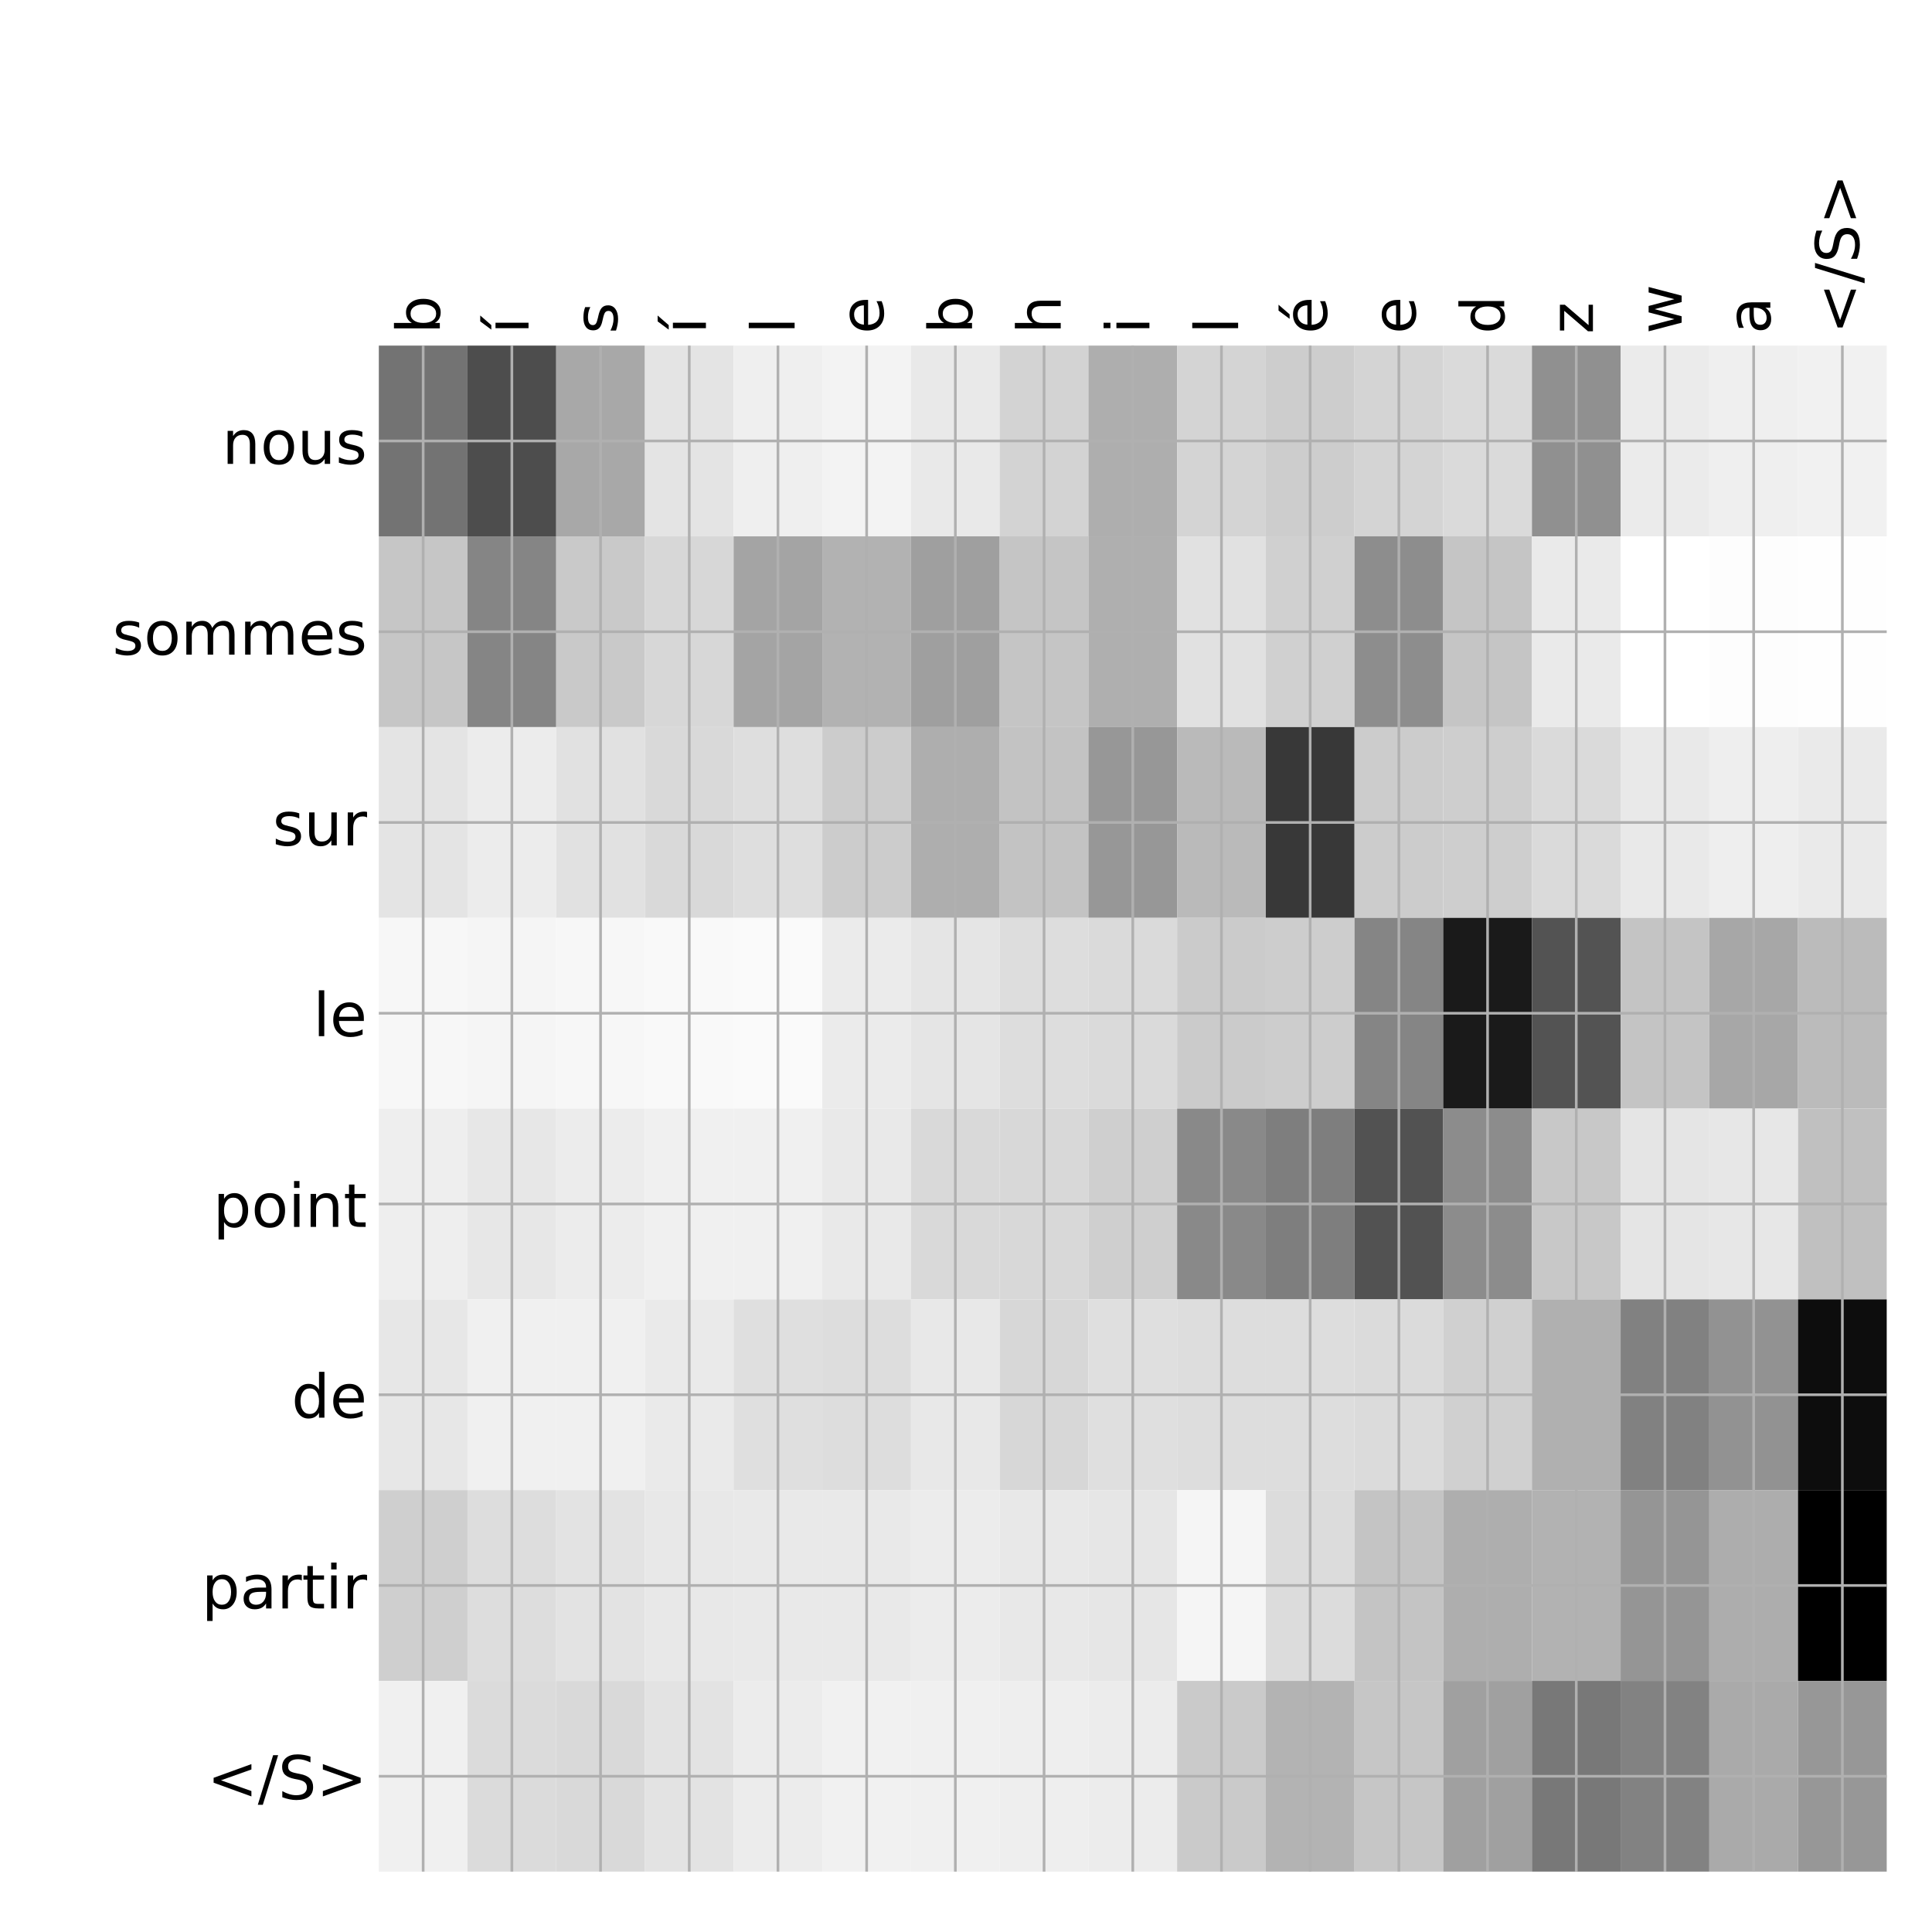 <?xml version="1.0" encoding="utf-8" standalone="no"?>
<!DOCTYPE svg PUBLIC "-//W3C//DTD SVG 1.1//EN"
  "http://www.w3.org/Graphics/SVG/1.1/DTD/svg11.dtd">
<!-- Created with matplotlib (http://matplotlib.org/) -->
<svg height="576pt" version="1.1" viewBox="0 0 576 576" width="576pt" xmlns="http://www.w3.org/2000/svg" xmlns:xlink="http://www.w3.org/1999/xlink">
 <defs>
  <style type="text/css">
*{stroke-linecap:butt;stroke-linejoin:round;}
  </style>
 </defs>
 <g id="figure_1">
  <g id="patch_1">
   <path d="M 0 576 
L 576 576 
L 576 0 
L 0 0 
z
" style="fill:#ffffff;"/>
  </g>
  <g id="axes_1">
   <g id="PolyCollection_1">
    <path clip-path="url(#pc5d97c0690)" d="M 112.938 103.033 
L 112.938 159.904 
L 139.382 159.904 
L 139.382 103.033 
L 112.938 103.033 
z
" style="fill:#737373;"/>
    <path clip-path="url(#pc5d97c0690)" d="M 139.382 103.033 
L 139.382 159.904 
L 165.827 159.904 
L 165.827 103.033 
L 139.382 103.033 
z
" style="fill:#4d4d4d;"/>
    <path clip-path="url(#pc5d97c0690)" d="M 165.827 103.033 
L 165.827 159.904 
L 192.272 159.904 
L 192.272 103.033 
L 165.827 103.033 
z
" style="fill:#a8a8a8;"/>
    <path clip-path="url(#pc5d97c0690)" d="M 192.272 103.033 
L 192.272 159.904 
L 218.717 159.904 
L 218.717 103.033 
L 192.272 103.033 
z
" style="fill:#e4e4e4;"/>
    <path clip-path="url(#pc5d97c0690)" d="M 218.717 103.033 
L 218.717 159.904 
L 245.162 159.904 
L 245.162 103.033 
L 218.717 103.033 
z
" style="fill:#efefef;"/>
    <path clip-path="url(#pc5d97c0690)" d="M 245.162 103.033 
L 245.162 159.904 
L 271.607 159.904 
L 271.607 103.033 
L 245.162 103.033 
z
" style="fill:#f3f3f3;"/>
    <path clip-path="url(#pc5d97c0690)" d="M 271.607 103.033 
L 271.607 159.904 
L 298.051 159.904 
L 298.051 103.033 
L 271.607 103.033 
z
" style="fill:#e9e9e9;"/>
    <path clip-path="url(#pc5d97c0690)" d="M 298.051 103.033 
L 298.051 159.904 
L 324.496 159.904 
L 324.496 103.033 
L 298.051 103.033 
z
" style="fill:#d3d3d3;"/>
    <path clip-path="url(#pc5d97c0690)" d="M 324.496 103.033 
L 324.496 159.904 
L 350.941 159.904 
L 350.941 103.033 
L 324.496 103.033 
z
" style="fill:#aeaeae;"/>
    <path clip-path="url(#pc5d97c0690)" d="M 350.941 103.033 
L 350.941 159.904 
L 377.386 159.904 
L 377.386 103.033 
L 350.941 103.033 
z
" style="fill:#d4d4d4;"/>
    <path clip-path="url(#pc5d97c0690)" d="M 377.386 103.033 
L 377.386 159.904 
L 403.831 159.904 
L 403.831 103.033 
L 377.386 103.033 
z
" style="fill:#cdcdcd;"/>
    <path clip-path="url(#pc5d97c0690)" d="M 403.831 103.033 
L 403.831 159.904 
L 430.276 159.904 
L 430.276 103.033 
L 403.831 103.033 
z
" style="fill:#d4d4d4;"/>
    <path clip-path="url(#pc5d97c0690)" d="M 430.276 103.033 
L 430.276 159.904 
L 456.721 159.904 
L 456.721 103.033 
L 430.276 103.033 
z
" style="fill:#dadada;"/>
    <path clip-path="url(#pc5d97c0690)" d="M 456.721 103.033 
L 456.721 159.904 
L 483.165 159.904 
L 483.165 103.033 
L 456.721 103.033 
z
" style="fill:#909090;"/>
    <path clip-path="url(#pc5d97c0690)" d="M 483.165 103.033 
L 483.165 159.904 
L 509.61 159.904 
L 509.61 103.033 
L 483.165 103.033 
z
" style="fill:#ebebeb;"/>
    <path clip-path="url(#pc5d97c0690)" d="M 509.61 103.033 
L 509.61 159.904 
L 536.055 159.904 
L 536.055 103.033 
L 509.61 103.033 
z
" style="fill:#efefef;"/>
    <path clip-path="url(#pc5d97c0690)" d="M 536.055 103.033 
L 536.055 159.904 
L 562.5 159.904 
L 562.5 103.033 
L 536.055 103.033 
z
" style="fill:#f1f1f1;"/>
    <path clip-path="url(#pc5d97c0690)" d="M 112.938 159.904 
L 112.938 216.775 
L 139.382 216.775 
L 139.382 159.904 
L 112.938 159.904 
z
" style="fill:#c6c6c6;"/>
    <path clip-path="url(#pc5d97c0690)" d="M 139.382 159.904 
L 139.382 216.775 
L 165.827 216.775 
L 165.827 159.904 
L 139.382 159.904 
z
" style="fill:#858585;"/>
    <path clip-path="url(#pc5d97c0690)" d="M 165.827 159.904 
L 165.827 216.775 
L 192.272 216.775 
L 192.272 159.904 
L 165.827 159.904 
z
" style="fill:#c9c9c9;"/>
    <path clip-path="url(#pc5d97c0690)" d="M 192.272 159.904 
L 192.272 216.775 
L 218.717 216.775 
L 218.717 159.904 
L 192.272 159.904 
z
" style="fill:#d7d7d7;"/>
    <path clip-path="url(#pc5d97c0690)" d="M 218.717 159.904 
L 218.717 216.775 
L 245.162 216.775 
L 245.162 159.904 
L 218.717 159.904 
z
" style="fill:#a4a4a4;"/>
    <path clip-path="url(#pc5d97c0690)" d="M 245.162 159.904 
L 245.162 216.775 
L 271.607 216.775 
L 271.607 159.904 
L 245.162 159.904 
z
" style="fill:#b2b2b2;"/>
    <path clip-path="url(#pc5d97c0690)" d="M 271.607 159.904 
L 271.607 216.775 
L 298.051 216.775 
L 298.051 159.904 
L 271.607 159.904 
z
" style="fill:#9f9f9f;"/>
    <path clip-path="url(#pc5d97c0690)" d="M 298.051 159.904 
L 298.051 216.775 
L 324.496 216.775 
L 324.496 159.904 
L 298.051 159.904 
z
" style="fill:#c5c5c5;"/>
    <path clip-path="url(#pc5d97c0690)" d="M 324.496 159.904 
L 324.496 216.775 
L 350.941 216.775 
L 350.941 159.904 
L 324.496 159.904 
z
" style="fill:#afafaf;"/>
    <path clip-path="url(#pc5d97c0690)" d="M 350.941 159.904 
L 350.941 216.775 
L 377.386 216.775 
L 377.386 159.904 
L 350.941 159.904 
z
" style="fill:#e1e1e1;"/>
    <path clip-path="url(#pc5d97c0690)" d="M 377.386 159.904 
L 377.386 216.775 
L 403.831 216.775 
L 403.831 159.904 
L 377.386 159.904 
z
" style="fill:#d0d0d0;"/>
    <path clip-path="url(#pc5d97c0690)" d="M 403.831 159.904 
L 403.831 216.775 
L 430.276 216.775 
L 430.276 159.904 
L 403.831 159.904 
z
" style="fill:#8d8d8d;"/>
    <path clip-path="url(#pc5d97c0690)" d="M 430.276 159.904 
L 430.276 216.775 
L 456.721 216.775 
L 456.721 159.904 
L 430.276 159.904 
z
" style="fill:#c5c5c5;"/>
    <path clip-path="url(#pc5d97c0690)" d="M 456.721 159.904 
L 456.721 216.775 
L 483.165 216.775 
L 483.165 159.904 
L 456.721 159.904 
z
" style="fill:#eaeaea;"/>
    <path clip-path="url(#pc5d97c0690)" d="M 483.165 159.904 
L 483.165 216.775 
L 509.61 216.775 
L 509.61 159.904 
L 483.165 159.904 
z
" style="fill:#ffffff;"/>
    <path clip-path="url(#pc5d97c0690)" d="M 509.61 159.904 
L 509.61 216.775 
L 536.055 216.775 
L 536.055 159.904 
L 509.61 159.904 
z
" style="fill:#fdfdfd;"/>
    <path clip-path="url(#pc5d97c0690)" d="M 536.055 159.904 
L 536.055 216.775 
L 562.5 216.775 
L 562.5 159.904 
L 536.055 159.904 
z
" style="fill:#fefefe;"/>
    <path clip-path="url(#pc5d97c0690)" d="M 112.938 216.775 
L 112.938 273.646 
L 139.382 273.646 
L 139.382 216.775 
L 112.938 216.775 
z
" style="fill:#e4e4e4;"/>
    <path clip-path="url(#pc5d97c0690)" d="M 139.382 216.775 
L 139.382 273.646 
L 165.827 273.646 
L 165.827 216.775 
L 139.382 216.775 
z
" style="fill:#ececec;"/>
    <path clip-path="url(#pc5d97c0690)" d="M 165.827 216.775 
L 165.827 273.646 
L 192.272 273.646 
L 192.272 216.775 
L 165.827 216.775 
z
" style="fill:#e1e1e1;"/>
    <path clip-path="url(#pc5d97c0690)" d="M 192.272 216.775 
L 192.272 273.646 
L 218.717 273.646 
L 218.717 216.775 
L 192.272 216.775 
z
" style="fill:#d9d9d9;"/>
    <path clip-path="url(#pc5d97c0690)" d="M 218.717 216.775 
L 218.717 273.646 
L 245.162 273.646 
L 245.162 216.775 
L 218.717 216.775 
z
" style="fill:#dedede;"/>
    <path clip-path="url(#pc5d97c0690)" d="M 245.162 216.775 
L 245.162 273.646 
L 271.607 273.646 
L 271.607 216.775 
L 245.162 216.775 
z
" style="fill:#cccccc;"/>
    <path clip-path="url(#pc5d97c0690)" d="M 271.607 216.775 
L 271.607 273.646 
L 298.051 273.646 
L 298.051 216.775 
L 271.607 216.775 
z
" style="fill:#aeaeae;"/>
    <path clip-path="url(#pc5d97c0690)" d="M 298.051 216.775 
L 298.051 273.646 
L 324.496 273.646 
L 324.496 216.775 
L 298.051 216.775 
z
" style="fill:#c3c3c3;"/>
    <path clip-path="url(#pc5d97c0690)" d="M 324.496 216.775 
L 324.496 273.646 
L 350.941 273.646 
L 350.941 216.775 
L 324.496 216.775 
z
" style="fill:#979797;"/>
    <path clip-path="url(#pc5d97c0690)" d="M 350.941 216.775 
L 350.941 273.646 
L 377.386 273.646 
L 377.386 216.775 
L 350.941 216.775 
z
" style="fill:#bababa;"/>
    <path clip-path="url(#pc5d97c0690)" d="M 377.386 216.775 
L 377.386 273.646 
L 403.831 273.646 
L 403.831 216.775 
L 377.386 216.775 
z
" style="fill:#383838;"/>
    <path clip-path="url(#pc5d97c0690)" d="M 403.831 216.775 
L 403.831 273.646 
L 430.276 273.646 
L 430.276 216.775 
L 403.831 216.775 
z
" style="fill:#cccccc;"/>
    <path clip-path="url(#pc5d97c0690)" d="M 430.276 216.775 
L 430.276 273.646 
L 456.721 273.646 
L 456.721 216.775 
L 430.276 216.775 
z
" style="fill:#cecece;"/>
    <path clip-path="url(#pc5d97c0690)" d="M 456.721 216.775 
L 456.721 273.646 
L 483.165 273.646 
L 483.165 216.775 
L 456.721 216.775 
z
" style="fill:#dadada;"/>
    <path clip-path="url(#pc5d97c0690)" d="M 483.165 216.775 
L 483.165 273.646 
L 509.61 273.646 
L 509.61 216.775 
L 483.165 216.775 
z
" style="fill:#e9e9e9;"/>
    <path clip-path="url(#pc5d97c0690)" d="M 509.61 216.775 
L 509.61 273.646 
L 536.055 273.646 
L 536.055 216.775 
L 509.61 216.775 
z
" style="fill:#eeeeee;"/>
    <path clip-path="url(#pc5d97c0690)" d="M 536.055 216.775 
L 536.055 273.646 
L 562.5 273.646 
L 562.5 216.775 
L 536.055 216.775 
z
" style="fill:#eaeaea;"/>
    <path clip-path="url(#pc5d97c0690)" d="M 112.938 273.646 
L 112.938 330.517 
L 139.382 330.517 
L 139.382 273.646 
L 112.938 273.646 
z
" style="fill:#f7f7f7;"/>
    <path clip-path="url(#pc5d97c0690)" d="M 139.382 273.646 
L 139.382 330.517 
L 165.827 330.517 
L 165.827 273.646 
L 139.382 273.646 
z
" style="fill:#f5f5f5;"/>
    <path clip-path="url(#pc5d97c0690)" d="M 165.827 273.646 
L 165.827 330.517 
L 192.272 330.517 
L 192.272 273.646 
L 165.827 273.646 
z
" style="fill:#f7f7f7;"/>
    <path clip-path="url(#pc5d97c0690)" d="M 192.272 273.646 
L 192.272 330.517 
L 218.717 330.517 
L 218.717 273.646 
L 192.272 273.646 
z
" style="fill:#f9f9f9;"/>
    <path clip-path="url(#pc5d97c0690)" d="M 218.717 273.646 
L 218.717 330.517 
L 245.162 330.517 
L 245.162 273.646 
L 218.717 273.646 
z
" style="fill:#fafafa;"/>
    <path clip-path="url(#pc5d97c0690)" d="M 245.162 273.646 
L 245.162 330.517 
L 271.607 330.517 
L 271.607 273.646 
L 245.162 273.646 
z
" style="fill:#ebebeb;"/>
    <path clip-path="url(#pc5d97c0690)" d="M 271.607 273.646 
L 271.607 330.517 
L 298.051 330.517 
L 298.051 273.646 
L 271.607 273.646 
z
" style="fill:#e5e5e5;"/>
    <path clip-path="url(#pc5d97c0690)" d="M 298.051 273.646 
L 298.051 330.517 
L 324.496 330.517 
L 324.496 273.646 
L 298.051 273.646 
z
" style="fill:#dddddd;"/>
    <path clip-path="url(#pc5d97c0690)" d="M 324.496 273.646 
L 324.496 330.517 
L 350.941 330.517 
L 350.941 273.646 
L 324.496 273.646 
z
" style="fill:#dadada;"/>
    <path clip-path="url(#pc5d97c0690)" d="M 350.941 273.646 
L 350.941 330.517 
L 377.386 330.517 
L 377.386 273.646 
L 350.941 273.646 
z
" style="fill:#cbcbcb;"/>
    <path clip-path="url(#pc5d97c0690)" d="M 377.386 273.646 
L 377.386 330.517 
L 403.831 330.517 
L 403.831 273.646 
L 377.386 273.646 
z
" style="fill:#cdcdcd;"/>
    <path clip-path="url(#pc5d97c0690)" d="M 403.831 273.646 
L 403.831 330.517 
L 430.276 330.517 
L 430.276 273.646 
L 403.831 273.646 
z
" style="fill:#858585;"/>
    <path clip-path="url(#pc5d97c0690)" d="M 430.276 273.646 
L 430.276 330.517 
L 456.721 330.517 
L 456.721 273.646 
L 430.276 273.646 
z
" style="fill:#1a1a1a;"/>
    <path clip-path="url(#pc5d97c0690)" d="M 456.721 273.646 
L 456.721 330.517 
L 483.165 330.517 
L 483.165 273.646 
L 456.721 273.646 
z
" style="fill:#535353;"/>
    <path clip-path="url(#pc5d97c0690)" d="M 483.165 273.646 
L 483.165 330.517 
L 509.61 330.517 
L 509.61 273.646 
L 483.165 273.646 
z
" style="fill:#c4c4c4;"/>
    <path clip-path="url(#pc5d97c0690)" d="M 509.61 273.646 
L 509.61 330.517 
L 536.055 330.517 
L 536.055 273.646 
L 509.61 273.646 
z
" style="fill:#a7a7a7;"/>
    <path clip-path="url(#pc5d97c0690)" d="M 536.055 273.646 
L 536.055 330.517 
L 562.5 330.517 
L 562.5 273.646 
L 536.055 273.646 
z
" style="fill:#bbbbbb;"/>
    <path clip-path="url(#pc5d97c0690)" d="M 112.938 330.517 
L 112.938 387.387 
L 139.382 387.387 
L 139.382 330.517 
L 112.938 330.517 
z
" style="fill:#eeeeee;"/>
    <path clip-path="url(#pc5d97c0690)" d="M 139.382 330.517 
L 139.382 387.387 
L 165.827 387.387 
L 165.827 330.517 
L 139.382 330.517 
z
" style="fill:#e7e7e7;"/>
    <path clip-path="url(#pc5d97c0690)" d="M 165.827 330.517 
L 165.827 387.387 
L 192.272 387.387 
L 192.272 330.517 
L 165.827 330.517 
z
" style="fill:#ececec;"/>
    <path clip-path="url(#pc5d97c0690)" d="M 192.272 330.517 
L 192.272 387.387 
L 218.717 387.387 
L 218.717 330.517 
L 192.272 330.517 
z
" style="fill:#f0f0f0;"/>
    <path clip-path="url(#pc5d97c0690)" d="M 218.717 330.517 
L 218.717 387.387 
L 245.162 387.387 
L 245.162 330.517 
L 218.717 330.517 
z
" style="fill:#f0f0f0;"/>
    <path clip-path="url(#pc5d97c0690)" d="M 245.162 330.517 
L 245.162 387.387 
L 271.607 387.387 
L 271.607 330.517 
L 245.162 330.517 
z
" style="fill:#e9e9e9;"/>
    <path clip-path="url(#pc5d97c0690)" d="M 271.607 330.517 
L 271.607 387.387 
L 298.051 387.387 
L 298.051 330.517 
L 271.607 330.517 
z
" style="fill:#d9d9d9;"/>
    <path clip-path="url(#pc5d97c0690)" d="M 298.051 330.517 
L 298.051 387.387 
L 324.496 387.387 
L 324.496 330.517 
L 298.051 330.517 
z
" style="fill:#d8d8d8;"/>
    <path clip-path="url(#pc5d97c0690)" d="M 324.496 330.517 
L 324.496 387.387 
L 350.941 387.387 
L 350.941 330.517 
L 324.496 330.517 
z
" style="fill:#cfcfcf;"/>
    <path clip-path="url(#pc5d97c0690)" d="M 350.941 330.517 
L 350.941 387.387 
L 377.386 387.387 
L 377.386 330.517 
L 350.941 330.517 
z
" style="fill:#898989;"/>
    <path clip-path="url(#pc5d97c0690)" d="M 377.386 330.517 
L 377.386 387.387 
L 403.831 387.387 
L 403.831 330.517 
L 377.386 330.517 
z
" style="fill:#7e7e7e;"/>
    <path clip-path="url(#pc5d97c0690)" d="M 403.831 330.517 
L 403.831 387.387 
L 430.276 387.387 
L 430.276 330.517 
L 403.831 330.517 
z
" style="fill:#525252;"/>
    <path clip-path="url(#pc5d97c0690)" d="M 430.276 330.517 
L 430.276 387.387 
L 456.721 387.387 
L 456.721 330.517 
L 430.276 330.517 
z
" style="fill:#8c8c8c;"/>
    <path clip-path="url(#pc5d97c0690)" d="M 456.721 330.517 
L 456.721 387.387 
L 483.165 387.387 
L 483.165 330.517 
L 456.721 330.517 
z
" style="fill:#c8c8c8;"/>
    <path clip-path="url(#pc5d97c0690)" d="M 483.165 330.517 
L 483.165 387.387 
L 509.61 387.387 
L 509.61 330.517 
L 483.165 330.517 
z
" style="fill:#e5e5e5;"/>
    <path clip-path="url(#pc5d97c0690)" d="M 509.61 330.517 
L 509.61 387.387 
L 536.055 387.387 
L 536.055 330.517 
L 509.61 330.517 
z
" style="fill:#e7e7e7;"/>
    <path clip-path="url(#pc5d97c0690)" d="M 536.055 330.517 
L 536.055 387.387 
L 562.5 387.387 
L 562.5 330.517 
L 536.055 330.517 
z
" style="fill:#c0c0c0;"/>
    <path clip-path="url(#pc5d97c0690)" d="M 112.938 387.387 
L 112.938 444.258 
L 139.382 444.258 
L 139.382 387.387 
L 112.938 387.387 
z
" style="fill:#e7e7e7;"/>
    <path clip-path="url(#pc5d97c0690)" d="M 139.382 387.387 
L 139.382 444.258 
L 165.827 444.258 
L 165.827 387.387 
L 139.382 387.387 
z
" style="fill:#f0f0f0;"/>
    <path clip-path="url(#pc5d97c0690)" d="M 165.827 387.387 
L 165.827 444.258 
L 192.272 444.258 
L 192.272 387.387 
L 165.827 387.387 
z
" style="fill:#f0f0f0;"/>
    <path clip-path="url(#pc5d97c0690)" d="M 192.272 387.387 
L 192.272 444.258 
L 218.717 444.258 
L 218.717 387.387 
L 192.272 387.387 
z
" style="fill:#eaeaea;"/>
    <path clip-path="url(#pc5d97c0690)" d="M 218.717 387.387 
L 218.717 444.258 
L 245.162 444.258 
L 245.162 387.387 
L 218.717 387.387 
z
" style="fill:#dfdfdf;"/>
    <path clip-path="url(#pc5d97c0690)" d="M 245.162 387.387 
L 245.162 444.258 
L 271.607 444.258 
L 271.607 387.387 
L 245.162 387.387 
z
" style="fill:#dddddd;"/>
    <path clip-path="url(#pc5d97c0690)" d="M 271.607 387.387 
L 271.607 444.258 
L 298.051 444.258 
L 298.051 387.387 
L 271.607 387.387 
z
" style="fill:#e8e8e8;"/>
    <path clip-path="url(#pc5d97c0690)" d="M 298.051 387.387 
L 298.051 444.258 
L 324.496 444.258 
L 324.496 387.387 
L 298.051 387.387 
z
" style="fill:#d7d7d7;"/>
    <path clip-path="url(#pc5d97c0690)" d="M 324.496 387.387 
L 324.496 444.258 
L 350.941 444.258 
L 350.941 387.387 
L 324.496 387.387 
z
" style="fill:#dfdfdf;"/>
    <path clip-path="url(#pc5d97c0690)" d="M 350.941 387.387 
L 350.941 444.258 
L 377.386 444.258 
L 377.386 387.387 
L 350.941 387.387 
z
" style="fill:#dddddd;"/>
    <path clip-path="url(#pc5d97c0690)" d="M 377.386 387.387 
L 377.386 444.258 
L 403.831 444.258 
L 403.831 387.387 
L 377.386 387.387 
z
" style="fill:#dddddd;"/>
    <path clip-path="url(#pc5d97c0690)" d="M 403.831 387.387 
L 403.831 444.258 
L 430.276 444.258 
L 430.276 387.387 
L 403.831 387.387 
z
" style="fill:#dbdbdb;"/>
    <path clip-path="url(#pc5d97c0690)" d="M 430.276 387.387 
L 430.276 444.258 
L 456.721 444.258 
L 456.721 387.387 
L 430.276 387.387 
z
" style="fill:#d0d0d0;"/>
    <path clip-path="url(#pc5d97c0690)" d="M 456.721 387.387 
L 456.721 444.258 
L 483.165 444.258 
L 483.165 387.387 
L 456.721 387.387 
z
" style="fill:#b0b0b0;"/>
    <path clip-path="url(#pc5d97c0690)" d="M 483.165 387.387 
L 483.165 444.258 
L 509.61 444.258 
L 509.61 387.387 
L 483.165 387.387 
z
" style="fill:#818181;"/>
    <path clip-path="url(#pc5d97c0690)" d="M 509.61 387.387 
L 509.61 444.258 
L 536.055 444.258 
L 536.055 387.387 
L 509.61 387.387 
z
" style="fill:#929292;"/>
    <path clip-path="url(#pc5d97c0690)" d="M 536.055 387.387 
L 536.055 444.258 
L 562.5 444.258 
L 562.5 387.387 
L 536.055 387.387 
z
" style="fill:#0d0d0d;"/>
    <path clip-path="url(#pc5d97c0690)" d="M 112.938 444.258 
L 112.938 501.129 
L 139.382 501.129 
L 139.382 444.258 
L 112.938 444.258 
z
" style="fill:#cfcfcf;"/>
    <path clip-path="url(#pc5d97c0690)" d="M 139.382 444.258 
L 139.382 501.129 
L 165.827 501.129 
L 165.827 444.258 
L 139.382 444.258 
z
" style="fill:#dddddd;"/>
    <path clip-path="url(#pc5d97c0690)" d="M 165.827 444.258 
L 165.827 501.129 
L 192.272 501.129 
L 192.272 444.258 
L 165.827 444.258 
z
" style="fill:#e3e3e3;"/>
    <path clip-path="url(#pc5d97c0690)" d="M 192.272 444.258 
L 192.272 501.129 
L 218.717 501.129 
L 218.717 444.258 
L 192.272 444.258 
z
" style="fill:#e8e8e8;"/>
    <path clip-path="url(#pc5d97c0690)" d="M 218.717 444.258 
L 218.717 501.129 
L 245.162 501.129 
L 245.162 444.258 
L 218.717 444.258 
z
" style="fill:#e9e9e9;"/>
    <path clip-path="url(#pc5d97c0690)" d="M 245.162 444.258 
L 245.162 501.129 
L 271.607 501.129 
L 271.607 444.258 
L 245.162 444.258 
z
" style="fill:#e9e9e9;"/>
    <path clip-path="url(#pc5d97c0690)" d="M 271.607 444.258 
L 271.607 501.129 
L 298.051 501.129 
L 298.051 444.258 
L 271.607 444.258 
z
" style="fill:#ececec;"/>
    <path clip-path="url(#pc5d97c0690)" d="M 298.051 444.258 
L 298.051 501.129 
L 324.496 501.129 
L 324.496 444.258 
L 298.051 444.258 
z
" style="fill:#e8e8e8;"/>
    <path clip-path="url(#pc5d97c0690)" d="M 324.496 444.258 
L 324.496 501.129 
L 350.941 501.129 
L 350.941 444.258 
L 324.496 444.258 
z
" style="fill:#e6e6e6;"/>
    <path clip-path="url(#pc5d97c0690)" d="M 350.941 444.258 
L 350.941 501.129 
L 377.386 501.129 
L 377.386 444.258 
L 350.941 444.258 
z
" style="fill:#f5f5f5;"/>
    <path clip-path="url(#pc5d97c0690)" d="M 377.386 444.258 
L 377.386 501.129 
L 403.831 501.129 
L 403.831 444.258 
L 377.386 444.258 
z
" style="fill:#dcdcdc;"/>
    <path clip-path="url(#pc5d97c0690)" d="M 403.831 444.258 
L 403.831 501.129 
L 430.276 501.129 
L 430.276 444.258 
L 403.831 444.258 
z
" style="fill:#c4c4c4;"/>
    <path clip-path="url(#pc5d97c0690)" d="M 430.276 444.258 
L 430.276 501.129 
L 456.721 501.129 
L 456.721 444.258 
L 430.276 444.258 
z
" style="fill:#aeaeae;"/>
    <path clip-path="url(#pc5d97c0690)" d="M 456.721 444.258 
L 456.721 501.129 
L 483.165 501.129 
L 483.165 444.258 
L 456.721 444.258 
z
" style="fill:#b2b2b2;"/>
    <path clip-path="url(#pc5d97c0690)" d="M 483.165 444.258 
L 483.165 501.129 
L 509.61 501.129 
L 509.61 444.258 
L 483.165 444.258 
z
" style="fill:#959595;"/>
    <path clip-path="url(#pc5d97c0690)" d="M 509.61 444.258 
L 509.61 501.129 
L 536.055 501.129 
L 536.055 444.258 
L 509.61 444.258 
z
" style="fill:#adadad;"/>
    <path clip-path="url(#pc5d97c0690)" d="M 536.055 444.258 
L 536.055 501.129 
L 562.5 501.129 
L 562.5 444.258 
L 536.055 444.258 
z
"/>
    <path clip-path="url(#pc5d97c0690)" d="M 112.938 501.129 
L 112.938 558 
L 139.382 558 
L 139.382 501.129 
L 112.938 501.129 
z
" style="fill:#f0f0f0;"/>
    <path clip-path="url(#pc5d97c0690)" d="M 139.382 501.129 
L 139.382 558 
L 165.827 558 
L 165.827 501.129 
L 139.382 501.129 
z
" style="fill:#dbdbdb;"/>
    <path clip-path="url(#pc5d97c0690)" d="M 165.827 501.129 
L 165.827 558 
L 192.272 558 
L 192.272 501.129 
L 165.827 501.129 
z
" style="fill:#d9d9d9;"/>
    <path clip-path="url(#pc5d97c0690)" d="M 192.272 501.129 
L 192.272 558 
L 218.717 558 
L 218.717 501.129 
L 192.272 501.129 
z
" style="fill:#e3e3e3;"/>
    <path clip-path="url(#pc5d97c0690)" d="M 218.717 501.129 
L 218.717 558 
L 245.162 558 
L 245.162 501.129 
L 218.717 501.129 
z
" style="fill:#ececec;"/>
    <path clip-path="url(#pc5d97c0690)" d="M 245.162 501.129 
L 245.162 558 
L 271.607 558 
L 271.607 501.129 
L 245.162 501.129 
z
" style="fill:#f1f1f1;"/>
    <path clip-path="url(#pc5d97c0690)" d="M 271.607 501.129 
L 271.607 558 
L 298.051 558 
L 298.051 501.129 
L 271.607 501.129 
z
" style="fill:#f0f0f0;"/>
    <path clip-path="url(#pc5d97c0690)" d="M 298.051 501.129 
L 298.051 558 
L 324.496 558 
L 324.496 501.129 
L 298.051 501.129 
z
" style="fill:#eeeeee;"/>
    <path clip-path="url(#pc5d97c0690)" d="M 324.496 501.129 
L 324.496 558 
L 350.941 558 
L 350.941 501.129 
L 324.496 501.129 
z
" style="fill:#ececec;"/>
    <path clip-path="url(#pc5d97c0690)" d="M 350.941 501.129 
L 350.941 558 
L 377.386 558 
L 377.386 501.129 
L 350.941 501.129 
z
" style="fill:#cacaca;"/>
    <path clip-path="url(#pc5d97c0690)" d="M 377.386 501.129 
L 377.386 558 
L 403.831 558 
L 403.831 501.129 
L 377.386 501.129 
z
" style="fill:#b3b3b3;"/>
    <path clip-path="url(#pc5d97c0690)" d="M 403.831 501.129 
L 403.831 558 
L 430.276 558 
L 430.276 501.129 
L 403.831 501.129 
z
" style="fill:#c6c6c6;"/>
    <path clip-path="url(#pc5d97c0690)" d="M 430.276 501.129 
L 430.276 558 
L 456.721 558 
L 456.721 501.129 
L 430.276 501.129 
z
" style="fill:#a0a0a0;"/>
    <path clip-path="url(#pc5d97c0690)" d="M 456.721 501.129 
L 456.721 558 
L 483.165 558 
L 483.165 501.129 
L 456.721 501.129 
z
" style="fill:#787878;"/>
    <path clip-path="url(#pc5d97c0690)" d="M 483.165 501.129 
L 483.165 558 
L 509.61 558 
L 509.61 501.129 
L 483.165 501.129 
z
" style="fill:#828282;"/>
    <path clip-path="url(#pc5d97c0690)" d="M 509.61 501.129 
L 509.61 558 
L 536.055 558 
L 536.055 501.129 
L 509.61 501.129 
z
" style="fill:#aaaaaa;"/>
    <path clip-path="url(#pc5d97c0690)" d="M 536.055 501.129 
L 536.055 558 
L 562.5 558 
L 562.5 501.129 
L 536.055 501.129 
z
" style="fill:#979797;"/>
   </g>
   <g id="matplotlib.axis_1">
    <g id="xtick_1">
     <g id="line2d_1">
      <path clip-path="url(#pc5d97c0690)" d="M 126.16 558 
L 126.16 103.033 
" style="fill:none;stroke:#b0b0b0;stroke-linecap:square;stroke-width:0.8;"/>
     </g>
     <g id="line2d_2"/>
     <g id="text_1">
      <!-- b -->
      <defs>
       <path d="M 48.688 27.297 
Q 48.688 37.203 44.609 42.844 
Q 40.531 48.484 33.406 48.484 
Q 26.266 48.484 22.188 42.844 
Q 18.109 37.203 18.109 27.297 
Q 18.109 17.391 22.188 11.75 
Q 26.266 6.109 33.406 6.109 
Q 40.531 6.109 44.609 11.75 
Q 48.688 17.391 48.688 27.297 
z
M 18.109 46.391 
Q 20.953 51.266 25.266 53.625 
Q 29.594 56 35.594 56 
Q 45.562 56 51.781 48.094 
Q 58.016 40.188 58.016 27.297 
Q 58.016 14.406 51.781 6.484 
Q 45.562 -1.422 35.594 -1.422 
Q 29.594 -1.422 25.266 0.953 
Q 20.953 3.328 18.109 8.203 
L 18.109 0 
L 9.078 0 
L 9.078 75.984 
L 18.109 75.984 
z
" id="DejaVuSans-62"/>
      </defs>
      <g transform="translate(131.127 99.533)rotate(-90)scale(0.18 -0.18)">
       <use xlink:href="#DejaVuSans-62"/>
      </g>
     </g>
    </g>
    <g id="xtick_2">
     <g id="line2d_3">
      <path clip-path="url(#pc5d97c0690)" d="M 152.605 558 
L 152.605 103.033 
" style="fill:none;stroke:#b0b0b0;stroke-linecap:square;stroke-width:0.8;"/>
     </g>
     <g id="line2d_4"/>
     <g id="text_2">
      <!-- í -->
      <defs>
       <path d="M 20.656 79.984 
L 30.375 79.984 
L 14.469 61.625 
L 6.984 61.625 
z
M 9.422 54.688 
L 18.406 54.688 
L 18.406 0 
L 9.422 0 
z
M 13.922 56 
z
" id="DejaVuSans-ed"/>
      </defs>
      <g transform="translate(157.572 99.533)rotate(-90)scale(0.18 -0.18)">
       <use xlink:href="#DejaVuSans-ed"/>
      </g>
     </g>
    </g>
    <g id="xtick_3">
     <g id="line2d_5">
      <path clip-path="url(#pc5d97c0690)" d="M 179.05 558 
L 179.05 103.033 
" style="fill:none;stroke:#b0b0b0;stroke-linecap:square;stroke-width:0.8;"/>
     </g>
     <g id="line2d_6"/>
     <g id="text_3">
      <!-- s -->
      <defs>
       <path d="M 44.281 53.078 
L 44.281 44.578 
Q 40.484 46.531 36.375 47.5 
Q 32.281 48.484 27.875 48.484 
Q 21.188 48.484 17.844 46.438 
Q 14.5 44.391 14.5 40.281 
Q 14.5 37.156 16.891 35.375 
Q 19.281 33.594 26.516 31.984 
L 29.594 31.297 
Q 39.156 29.25 43.188 25.516 
Q 47.219 21.781 47.219 15.094 
Q 47.219 7.469 41.188 3.016 
Q 35.156 -1.422 24.609 -1.422 
Q 20.219 -1.422 15.453 -0.562 
Q 10.688 0.297 5.422 2 
L 5.422 11.281 
Q 10.406 8.688 15.234 7.391 
Q 20.062 6.109 24.812 6.109 
Q 31.156 6.109 34.562 8.281 
Q 37.984 10.453 37.984 14.406 
Q 37.984 18.062 35.516 20.016 
Q 33.062 21.969 24.703 23.781 
L 21.578 24.516 
Q 13.234 26.266 9.516 29.906 
Q 5.812 33.547 5.812 39.891 
Q 5.812 47.609 11.281 51.797 
Q 16.75 56 26.812 56 
Q 31.781 56 36.172 55.266 
Q 40.578 54.547 44.281 53.078 
z
" id="DejaVuSans-73"/>
      </defs>
      <g transform="translate(184.017 99.533)rotate(-90)scale(0.18 -0.18)">
       <use xlink:href="#DejaVuSans-73"/>
      </g>
     </g>
    </g>
    <g id="xtick_4">
     <g id="line2d_7">
      <path clip-path="url(#pc5d97c0690)" d="M 205.494 558 
L 205.494 103.033 
" style="fill:none;stroke:#b0b0b0;stroke-linecap:square;stroke-width:0.8;"/>
     </g>
     <g id="line2d_8"/>
     <g id="text_4">
      <!-- í -->
      <g transform="translate(210.461 99.533)rotate(-90)scale(0.18 -0.18)">
       <use xlink:href="#DejaVuSans-ed"/>
      </g>
     </g>
    </g>
    <g id="xtick_5">
     <g id="line2d_9">
      <path clip-path="url(#pc5d97c0690)" d="M 231.939 558 
L 231.939 103.033 
" style="fill:none;stroke:#b0b0b0;stroke-linecap:square;stroke-width:0.8;"/>
     </g>
     <g id="line2d_10"/>
     <g id="text_5">
      <!-- l -->
      <defs>
       <path d="M 9.422 75.984 
L 18.406 75.984 
L 18.406 0 
L 9.422 0 
z
" id="DejaVuSans-6c"/>
      </defs>
      <g transform="translate(236.906 99.533)rotate(-90)scale(0.18 -0.18)">
       <use xlink:href="#DejaVuSans-6c"/>
      </g>
     </g>
    </g>
    <g id="xtick_6">
     <g id="line2d_11">
      <path clip-path="url(#pc5d97c0690)" d="M 258.384 558 
L 258.384 103.033 
" style="fill:none;stroke:#b0b0b0;stroke-linecap:square;stroke-width:0.8;"/>
     </g>
     <g id="line2d_12"/>
     <g id="text_6">
      <!-- e -->
      <defs>
       <path d="M 56.203 29.594 
L 56.203 25.203 
L 14.891 25.203 
Q 15.484 15.922 20.484 11.062 
Q 25.484 6.203 34.422 6.203 
Q 39.594 6.203 44.453 7.469 
Q 49.312 8.734 54.109 11.281 
L 54.109 2.781 
Q 49.266 0.734 44.188 -0.344 
Q 39.109 -1.422 33.891 -1.422 
Q 20.797 -1.422 13.156 6.188 
Q 5.516 13.812 5.516 26.812 
Q 5.516 40.234 12.766 48.109 
Q 20.016 56 32.328 56 
Q 43.359 56 49.781 48.891 
Q 56.203 41.797 56.203 29.594 
z
M 47.219 32.234 
Q 47.125 39.594 43.094 43.984 
Q 39.062 48.391 32.422 48.391 
Q 24.906 48.391 20.391 44.141 
Q 15.875 39.891 15.188 32.172 
z
" id="DejaVuSans-65"/>
      </defs>
      <g transform="translate(263.351 99.533)rotate(-90)scale(0.18 -0.18)">
       <use xlink:href="#DejaVuSans-65"/>
      </g>
     </g>
    </g>
    <g id="xtick_7">
     <g id="line2d_13">
      <path clip-path="url(#pc5d97c0690)" d="M 284.829 558 
L 284.829 103.033 
" style="fill:none;stroke:#b0b0b0;stroke-linecap:square;stroke-width:0.8;"/>
     </g>
     <g id="line2d_14"/>
     <g id="text_7">
      <!-- b -->
      <g transform="translate(289.796 99.533)rotate(-90)scale(0.18 -0.18)">
       <use xlink:href="#DejaVuSans-62"/>
      </g>
     </g>
    </g>
    <g id="xtick_8">
     <g id="line2d_15">
      <path clip-path="url(#pc5d97c0690)" d="M 311.274 558 
L 311.274 103.033 
" style="fill:none;stroke:#b0b0b0;stroke-linecap:square;stroke-width:0.8;"/>
     </g>
     <g id="line2d_16"/>
     <g id="text_8">
      <!-- h -->
      <defs>
       <path d="M 54.891 33.016 
L 54.891 0 
L 45.906 0 
L 45.906 32.719 
Q 45.906 40.484 42.875 44.328 
Q 39.844 48.188 33.797 48.188 
Q 26.516 48.188 22.312 43.547 
Q 18.109 38.922 18.109 30.906 
L 18.109 0 
L 9.078 0 
L 9.078 75.984 
L 18.109 75.984 
L 18.109 46.188 
Q 21.344 51.125 25.703 53.562 
Q 30.078 56 35.797 56 
Q 45.219 56 50.047 50.172 
Q 54.891 44.344 54.891 33.016 
z
" id="DejaVuSans-68"/>
      </defs>
      <g transform="translate(316.241 99.533)rotate(-90)scale(0.18 -0.18)">
       <use xlink:href="#DejaVuSans-68"/>
      </g>
     </g>
    </g>
    <g id="xtick_9">
     <g id="line2d_17">
      <path clip-path="url(#pc5d97c0690)" d="M 337.719 558 
L 337.719 103.033 
" style="fill:none;stroke:#b0b0b0;stroke-linecap:square;stroke-width:0.8;"/>
     </g>
     <g id="line2d_18"/>
     <g id="text_9">
      <!-- i -->
      <defs>
       <path d="M 9.422 54.688 
L 18.406 54.688 
L 18.406 0 
L 9.422 0 
z
M 9.422 75.984 
L 18.406 75.984 
L 18.406 64.594 
L 9.422 64.594 
z
" id="DejaVuSans-69"/>
      </defs>
      <g transform="translate(342.686 99.533)rotate(-90)scale(0.18 -0.18)">
       <use xlink:href="#DejaVuSans-69"/>
      </g>
     </g>
    </g>
    <g id="xtick_10">
     <g id="line2d_19">
      <path clip-path="url(#pc5d97c0690)" d="M 364.164 558 
L 364.164 103.033 
" style="fill:none;stroke:#b0b0b0;stroke-linecap:square;stroke-width:0.8;"/>
     </g>
     <g id="line2d_20"/>
     <g id="text_10">
      <!-- l -->
      <g transform="translate(369.13 99.533)rotate(-90)scale(0.18 -0.18)">
       <use xlink:href="#DejaVuSans-6c"/>
      </g>
     </g>
    </g>
    <g id="xtick_11">
     <g id="line2d_21">
      <path clip-path="url(#pc5d97c0690)" d="M 390.608 558 
L 390.608 103.033 
" style="fill:none;stroke:#b0b0b0;stroke-linecap:square;stroke-width:0.8;"/>
     </g>
     <g id="line2d_22"/>
     <g id="text_11">
      <!-- é -->
      <defs>
       <path d="M 56.203 29.594 
L 56.203 25.203 
L 14.891 25.203 
Q 15.484 15.922 20.484 11.062 
Q 25.484 6.203 34.422 6.203 
Q 39.594 6.203 44.453 7.469 
Q 49.312 8.734 54.109 11.281 
L 54.109 2.781 
Q 49.266 0.734 44.188 -0.344 
Q 39.109 -1.422 33.891 -1.422 
Q 20.797 -1.422 13.156 6.188 
Q 5.516 13.812 5.516 26.812 
Q 5.516 40.234 12.766 48.109 
Q 20.016 56 32.328 56 
Q 43.359 56 49.781 48.891 
Q 56.203 41.797 56.203 29.594 
z
M 47.219 32.234 
Q 47.125 39.594 43.094 43.984 
Q 39.062 48.391 32.422 48.391 
Q 24.906 48.391 20.391 44.141 
Q 15.875 39.891 15.188 32.172 
z
M 38.531 79.984 
L 48.25 79.984 
L 32.344 61.625 
L 24.859 61.625 
z
" id="DejaVuSans-e9"/>
      </defs>
      <g transform="translate(395.575 99.533)rotate(-90)scale(0.18 -0.18)">
       <use xlink:href="#DejaVuSans-e9"/>
      </g>
     </g>
    </g>
    <g id="xtick_12">
     <g id="line2d_23">
      <path clip-path="url(#pc5d97c0690)" d="M 417.053 558 
L 417.053 103.033 
" style="fill:none;stroke:#b0b0b0;stroke-linecap:square;stroke-width:0.8;"/>
     </g>
     <g id="line2d_24"/>
     <g id="text_12">
      <!-- e -->
      <g transform="translate(422.02 99.533)rotate(-90)scale(0.18 -0.18)">
       <use xlink:href="#DejaVuSans-65"/>
      </g>
     </g>
    </g>
    <g id="xtick_13">
     <g id="line2d_25">
      <path clip-path="url(#pc5d97c0690)" d="M 443.498 558 
L 443.498 103.033 
" style="fill:none;stroke:#b0b0b0;stroke-linecap:square;stroke-width:0.8;"/>
     </g>
     <g id="line2d_26"/>
     <g id="text_13">
      <!-- d -->
      <defs>
       <path d="M 45.406 46.391 
L 45.406 75.984 
L 54.391 75.984 
L 54.391 0 
L 45.406 0 
L 45.406 8.203 
Q 42.578 3.328 38.25 0.953 
Q 33.938 -1.422 27.875 -1.422 
Q 17.969 -1.422 11.734 6.484 
Q 5.516 14.406 5.516 27.297 
Q 5.516 40.188 11.734 48.094 
Q 17.969 56 27.875 56 
Q 33.938 56 38.25 53.625 
Q 42.578 51.266 45.406 46.391 
z
M 14.797 27.297 
Q 14.797 17.391 18.875 11.75 
Q 22.953 6.109 30.078 6.109 
Q 37.203 6.109 41.297 11.75 
Q 45.406 17.391 45.406 27.297 
Q 45.406 37.203 41.297 42.844 
Q 37.203 48.484 30.078 48.484 
Q 22.953 48.484 18.875 42.844 
Q 14.797 37.203 14.797 27.297 
z
" id="DejaVuSans-64"/>
      </defs>
      <g transform="translate(448.465 99.533)rotate(-90)scale(0.18 -0.18)">
       <use xlink:href="#DejaVuSans-64"/>
      </g>
     </g>
    </g>
    <g id="xtick_14">
     <g id="line2d_27">
      <path clip-path="url(#pc5d97c0690)" d="M 469.943 558 
L 469.943 103.033 
" style="fill:none;stroke:#b0b0b0;stroke-linecap:square;stroke-width:0.8;"/>
     </g>
     <g id="line2d_28"/>
     <g id="text_14">
      <!-- z -->
      <defs>
       <path d="M 5.516 54.688 
L 48.188 54.688 
L 48.188 46.484 
L 14.406 7.172 
L 48.188 7.172 
L 48.188 0 
L 4.297 0 
L 4.297 8.203 
L 38.094 47.516 
L 5.516 47.516 
z
" id="DejaVuSans-7a"/>
      </defs>
      <g transform="translate(474.91 99.533)rotate(-90)scale(0.18 -0.18)">
       <use xlink:href="#DejaVuSans-7a"/>
      </g>
     </g>
    </g>
    <g id="xtick_15">
     <g id="line2d_29">
      <path clip-path="url(#pc5d97c0690)" d="M 496.388 558 
L 496.388 103.033 
" style="fill:none;stroke:#b0b0b0;stroke-linecap:square;stroke-width:0.8;"/>
     </g>
     <g id="line2d_30"/>
     <g id="text_15">
      <!-- w -->
      <defs>
       <path d="M 4.203 54.688 
L 13.188 54.688 
L 24.422 12.016 
L 35.594 54.688 
L 46.188 54.688 
L 57.422 12.016 
L 68.609 54.688 
L 77.594 54.688 
L 63.281 0 
L 52.688 0 
L 40.922 44.828 
L 29.109 0 
L 18.5 0 
z
" id="DejaVuSans-77"/>
      </defs>
      <g transform="translate(501.355 99.533)rotate(-90)scale(0.18 -0.18)">
       <use xlink:href="#DejaVuSans-77"/>
      </g>
     </g>
    </g>
    <g id="xtick_16">
     <g id="line2d_31">
      <path clip-path="url(#pc5d97c0690)" d="M 522.833 558 
L 522.833 103.033 
" style="fill:none;stroke:#b0b0b0;stroke-linecap:square;stroke-width:0.8;"/>
     </g>
     <g id="line2d_32"/>
     <g id="text_16">
      <!-- a -->
      <defs>
       <path d="M 34.281 27.484 
Q 23.391 27.484 19.188 25 
Q 14.984 22.516 14.984 16.5 
Q 14.984 11.719 18.141 8.906 
Q 21.297 6.109 26.703 6.109 
Q 34.188 6.109 38.703 11.406 
Q 43.219 16.703 43.219 25.484 
L 43.219 27.484 
z
M 52.203 31.203 
L 52.203 0 
L 43.219 0 
L 43.219 8.297 
Q 40.141 3.328 35.547 0.953 
Q 30.953 -1.422 24.312 -1.422 
Q 15.922 -1.422 10.953 3.297 
Q 6 8.016 6 15.922 
Q 6 25.141 12.172 29.828 
Q 18.359 34.516 30.609 34.516 
L 43.219 34.516 
L 43.219 35.406 
Q 43.219 41.609 39.141 45 
Q 35.062 48.391 27.688 48.391 
Q 23 48.391 18.547 47.266 
Q 14.109 46.141 10.016 43.891 
L 10.016 52.203 
Q 14.938 54.109 19.578 55.047 
Q 24.219 56 28.609 56 
Q 40.484 56 46.344 49.844 
Q 52.203 43.703 52.203 31.203 
z
" id="DejaVuSans-61"/>
      </defs>
      <g transform="translate(527.8 99.533)rotate(-90)scale(0.18 -0.18)">
       <use xlink:href="#DejaVuSans-61"/>
      </g>
     </g>
    </g>
    <g id="xtick_17">
     <g id="line2d_33">
      <path clip-path="url(#pc5d97c0690)" d="M 549.278 558 
L 549.278 103.033 
" style="fill:none;stroke:#b0b0b0;stroke-linecap:square;stroke-width:0.8;"/>
     </g>
     <g id="line2d_34"/>
     <g id="text_17">
      <!-- &lt;/S&gt; -->
      <defs>
       <path d="M 73.188 49.219 
L 22.797 31.297 
L 73.188 13.484 
L 73.188 4.594 
L 10.594 27.297 
L 10.594 35.406 
L 73.188 58.109 
z
" id="DejaVuSans-3c"/>
       <path d="M 25.391 72.906 
L 33.688 72.906 
L 8.297 -9.281 
L 0 -9.281 
z
" id="DejaVuSans-2f"/>
       <path d="M 53.516 70.516 
L 53.516 60.891 
Q 47.906 63.578 42.922 64.891 
Q 37.938 66.219 33.297 66.219 
Q 25.25 66.219 20.875 63.094 
Q 16.5 59.969 16.5 54.203 
Q 16.5 49.359 19.406 46.891 
Q 22.312 44.438 30.422 42.922 
L 36.375 41.703 
Q 47.406 39.594 52.656 34.297 
Q 57.906 29 57.906 20.125 
Q 57.906 9.516 50.797 4.047 
Q 43.703 -1.422 29.984 -1.422 
Q 24.812 -1.422 18.969 -0.25 
Q 13.141 0.922 6.891 3.219 
L 6.891 13.375 
Q 12.891 10.016 18.656 8.297 
Q 24.422 6.594 29.984 6.594 
Q 38.422 6.594 43.016 9.906 
Q 47.609 13.234 47.609 19.391 
Q 47.609 24.75 44.312 27.781 
Q 41.016 30.812 33.5 32.328 
L 27.484 33.5 
Q 16.453 35.688 11.516 40.375 
Q 6.594 45.062 6.594 53.422 
Q 6.594 63.094 13.406 68.656 
Q 20.219 74.219 32.172 74.219 
Q 37.312 74.219 42.625 73.281 
Q 47.953 72.359 53.516 70.516 
z
" id="DejaVuSans-53"/>
       <path d="M 10.594 49.219 
L 10.594 58.109 
L 73.188 35.406 
L 73.188 27.297 
L 10.594 4.594 
L 10.594 13.484 
L 60.891 31.297 
z
" id="DejaVuSans-3e"/>
      </defs>
      <g transform="translate(554.244 99.533)rotate(-90)scale(0.18 -0.18)">
       <use xlink:href="#DejaVuSans-3c"/>
       <use x="83.789" xlink:href="#DejaVuSans-2f"/>
       <use x="117.48" xlink:href="#DejaVuSans-53"/>
       <use x="180.957" xlink:href="#DejaVuSans-3e"/>
      </g>
     </g>
    </g>
   </g>
   <g id="matplotlib.axis_2">
    <g id="ytick_1">
     <g id="line2d_35">
      <path clip-path="url(#pc5d97c0690)" d="M 112.938 131.469 
L 562.5 131.469 
" style="fill:none;stroke:#b0b0b0;stroke-linecap:square;stroke-width:0.8;"/>
     </g>
     <g id="line2d_36"/>
     <g id="text_18">
      <!-- nous -->
      <defs>
       <path d="M 54.891 33.016 
L 54.891 0 
L 45.906 0 
L 45.906 32.719 
Q 45.906 40.484 42.875 44.328 
Q 39.844 48.188 33.797 48.188 
Q 26.516 48.188 22.312 43.547 
Q 18.109 38.922 18.109 30.906 
L 18.109 0 
L 9.078 0 
L 9.078 54.688 
L 18.109 54.688 
L 18.109 46.188 
Q 21.344 51.125 25.703 53.562 
Q 30.078 56 35.797 56 
Q 45.219 56 50.047 50.172 
Q 54.891 44.344 54.891 33.016 
z
" id="DejaVuSans-6e"/>
       <path d="M 30.609 48.391 
Q 23.391 48.391 19.188 42.75 
Q 14.984 37.109 14.984 27.297 
Q 14.984 17.484 19.156 11.844 
Q 23.344 6.203 30.609 6.203 
Q 37.797 6.203 41.984 11.859 
Q 46.188 17.531 46.188 27.297 
Q 46.188 37.016 41.984 42.703 
Q 37.797 48.391 30.609 48.391 
z
M 30.609 56 
Q 42.328 56 49.016 48.375 
Q 55.719 40.766 55.719 27.297 
Q 55.719 13.875 49.016 6.219 
Q 42.328 -1.422 30.609 -1.422 
Q 18.844 -1.422 12.172 6.219 
Q 5.516 13.875 5.516 27.297 
Q 5.516 40.766 12.172 48.375 
Q 18.844 56 30.609 56 
z
" id="DejaVuSans-6f"/>
       <path d="M 8.5 21.578 
L 8.5 54.688 
L 17.484 54.688 
L 17.484 21.922 
Q 17.484 14.156 20.5 10.266 
Q 23.531 6.391 29.594 6.391 
Q 36.859 6.391 41.078 11.031 
Q 45.312 15.672 45.312 23.688 
L 45.312 54.688 
L 54.297 54.688 
L 54.297 0 
L 45.312 0 
L 45.312 8.406 
Q 42.047 3.422 37.719 1 
Q 33.406 -1.422 27.688 -1.422 
Q 18.266 -1.422 13.375 4.438 
Q 8.5 10.297 8.5 21.578 
z
M 31.109 56 
z
" id="DejaVuSans-75"/>
      </defs>
      <g transform="translate(66.232 138.307)scale(0.18 -0.18)">
       <use xlink:href="#DejaVuSans-6e"/>
       <use x="63.379" xlink:href="#DejaVuSans-6f"/>
       <use x="124.561" xlink:href="#DejaVuSans-75"/>
       <use x="187.939" xlink:href="#DejaVuSans-73"/>
      </g>
     </g>
    </g>
    <g id="ytick_2">
     <g id="line2d_37">
      <path clip-path="url(#pc5d97c0690)" d="M 112.938 188.34 
L 562.5 188.34 
" style="fill:none;stroke:#b0b0b0;stroke-linecap:square;stroke-width:0.8;"/>
     </g>
     <g id="line2d_38"/>
     <g id="text_19">
      <!-- sommes -->
      <defs>
       <path d="M 52 44.188 
Q 55.375 50.25 60.062 53.125 
Q 64.75 56 71.094 56 
Q 79.641 56 84.281 50.016 
Q 88.922 44.047 88.922 33.016 
L 88.922 0 
L 79.891 0 
L 79.891 32.719 
Q 79.891 40.578 77.094 44.375 
Q 74.312 48.188 68.609 48.188 
Q 61.625 48.188 57.562 43.547 
Q 53.516 38.922 53.516 30.906 
L 53.516 0 
L 44.484 0 
L 44.484 32.719 
Q 44.484 40.625 41.703 44.406 
Q 38.922 48.188 33.109 48.188 
Q 26.219 48.188 22.156 43.531 
Q 18.109 38.875 18.109 30.906 
L 18.109 0 
L 9.078 0 
L 9.078 54.688 
L 18.109 54.688 
L 18.109 46.188 
Q 21.188 51.219 25.484 53.609 
Q 29.781 56 35.688 56 
Q 41.656 56 45.828 52.969 
Q 50 49.953 52 44.188 
z
" id="DejaVuSans-6d"/>
      </defs>
      <g transform="translate(33.528 195.178)scale(0.18 -0.18)">
       <use xlink:href="#DejaVuSans-73"/>
       <use x="52.1" xlink:href="#DejaVuSans-6f"/>
       <use x="113.281" xlink:href="#DejaVuSans-6d"/>
       <use x="210.693" xlink:href="#DejaVuSans-6d"/>
       <use x="308.105" xlink:href="#DejaVuSans-65"/>
       <use x="369.629" xlink:href="#DejaVuSans-73"/>
      </g>
     </g>
    </g>
    <g id="ytick_3">
     <g id="line2d_39">
      <path clip-path="url(#pc5d97c0690)" d="M 112.938 245.21 
L 562.5 245.21 
" style="fill:none;stroke:#b0b0b0;stroke-linecap:square;stroke-width:0.8;"/>
     </g>
     <g id="line2d_40"/>
     <g id="text_20">
      <!-- sur -->
      <defs>
       <path d="M 41.109 46.297 
Q 39.594 47.172 37.812 47.578 
Q 36.031 48 33.891 48 
Q 26.266 48 22.188 43.047 
Q 18.109 38.094 18.109 28.812 
L 18.109 0 
L 9.078 0 
L 9.078 54.688 
L 18.109 54.688 
L 18.109 46.188 
Q 20.953 51.172 25.484 53.578 
Q 30.031 56 36.531 56 
Q 37.453 56 38.578 55.875 
Q 39.703 55.766 41.062 55.516 
z
" id="DejaVuSans-72"/>
      </defs>
      <g transform="translate(81.253 252.049)scale(0.18 -0.18)">
       <use xlink:href="#DejaVuSans-73"/>
       <use x="52.1" xlink:href="#DejaVuSans-75"/>
       <use x="115.479" xlink:href="#DejaVuSans-72"/>
      </g>
     </g>
    </g>
    <g id="ytick_4">
     <g id="line2d_41">
      <path clip-path="url(#pc5d97c0690)" d="M 112.938 302.081 
L 562.5 302.081 
" style="fill:none;stroke:#b0b0b0;stroke-linecap:square;stroke-width:0.8;"/>
     </g>
     <g id="line2d_42"/>
     <g id="text_21">
      <!-- le -->
      <g transform="translate(93.361 308.92)scale(0.18 -0.18)">
       <use xlink:href="#DejaVuSans-6c"/>
       <use x="27.783" xlink:href="#DejaVuSans-65"/>
      </g>
     </g>
    </g>
    <g id="ytick_5">
     <g id="line2d_43">
      <path clip-path="url(#pc5d97c0690)" d="M 112.938 358.952 
L 562.5 358.952 
" style="fill:none;stroke:#b0b0b0;stroke-linecap:square;stroke-width:0.8;"/>
     </g>
     <g id="line2d_44"/>
     <g id="text_22">
      <!-- point -->
      <defs>
       <path d="M 18.109 8.203 
L 18.109 -20.797 
L 9.078 -20.797 
L 9.078 54.688 
L 18.109 54.688 
L 18.109 46.391 
Q 20.953 51.266 25.266 53.625 
Q 29.594 56 35.594 56 
Q 45.562 56 51.781 48.094 
Q 58.016 40.188 58.016 27.297 
Q 58.016 14.406 51.781 6.484 
Q 45.562 -1.422 35.594 -1.422 
Q 29.594 -1.422 25.266 0.953 
Q 20.953 3.328 18.109 8.203 
z
M 48.688 27.297 
Q 48.688 37.203 44.609 42.844 
Q 40.531 48.484 33.406 48.484 
Q 26.266 48.484 22.188 42.844 
Q 18.109 37.203 18.109 27.297 
Q 18.109 17.391 22.188 11.75 
Q 26.266 6.109 33.406 6.109 
Q 40.531 6.109 44.609 11.75 
Q 48.688 17.391 48.688 27.297 
z
" id="DejaVuSans-70"/>
       <path d="M 18.312 70.219 
L 18.312 54.688 
L 36.812 54.688 
L 36.812 47.703 
L 18.312 47.703 
L 18.312 18.016 
Q 18.312 11.328 20.141 9.422 
Q 21.969 7.516 27.594 7.516 
L 36.812 7.516 
L 36.812 0 
L 27.594 0 
Q 17.188 0 13.234 3.875 
Q 9.281 7.766 9.281 18.016 
L 9.281 47.703 
L 2.688 47.703 
L 2.688 54.688 
L 9.281 54.688 
L 9.281 70.219 
z
" id="DejaVuSans-74"/>
      </defs>
      <g transform="translate(63.532 365.791)scale(0.18 -0.18)">
       <use xlink:href="#DejaVuSans-70"/>
       <use x="63.477" xlink:href="#DejaVuSans-6f"/>
       <use x="124.658" xlink:href="#DejaVuSans-69"/>
       <use x="152.441" xlink:href="#DejaVuSans-6e"/>
       <use x="215.82" xlink:href="#DejaVuSans-74"/>
      </g>
     </g>
    </g>
    <g id="ytick_6">
     <g id="line2d_45">
      <path clip-path="url(#pc5d97c0690)" d="M 112.938 415.823 
L 562.5 415.823 
" style="fill:none;stroke:#b0b0b0;stroke-linecap:square;stroke-width:0.8;"/>
     </g>
     <g id="line2d_46"/>
     <g id="text_23">
      <!-- de -->
      <g transform="translate(86.935 422.662)scale(0.18 -0.18)">
       <use xlink:href="#DejaVuSans-64"/>
       <use x="63.477" xlink:href="#DejaVuSans-65"/>
      </g>
     </g>
    </g>
    <g id="ytick_7">
     <g id="line2d_47">
      <path clip-path="url(#pc5d97c0690)" d="M 112.938 472.694 
L 562.5 472.694 
" style="fill:none;stroke:#b0b0b0;stroke-linecap:square;stroke-width:0.8;"/>
     </g>
     <g id="line2d_48"/>
     <g id="text_24">
      <!-- partir -->
      <g transform="translate(60.123 479.532)scale(0.18 -0.18)">
       <use xlink:href="#DejaVuSans-70"/>
       <use x="63.477" xlink:href="#DejaVuSans-61"/>
       <use x="124.756" xlink:href="#DejaVuSans-72"/>
       <use x="165.869" xlink:href="#DejaVuSans-74"/>
       <use x="205.078" xlink:href="#DejaVuSans-69"/>
       <use x="232.861" xlink:href="#DejaVuSans-72"/>
      </g>
     </g>
    </g>
    <g id="ytick_8">
     <g id="line2d_49">
      <path clip-path="url(#pc5d97c0690)" d="M 112.938 529.565 
L 562.5 529.565 
" style="fill:none;stroke:#b0b0b0;stroke-linecap:square;stroke-width:0.8;"/>
     </g>
     <g id="line2d_50"/>
     <g id="text_25">
      <!-- &lt;/S&gt; -->
      <g transform="translate(61.78 536.403)scale(0.18 -0.18)">
       <use xlink:href="#DejaVuSans-3c"/>
       <use x="83.789" xlink:href="#DejaVuSans-2f"/>
       <use x="117.48" xlink:href="#DejaVuSans-53"/>
       <use x="180.957" xlink:href="#DejaVuSans-3e"/>
      </g>
     </g>
    </g>
   </g>
  </g>
 </g>
 <defs>
  <clipPath id="pc5d97c0690">
   <rect height="454.967" width="449.562" x="112.938" y="103.033"/>
  </clipPath>
 </defs>
</svg>
